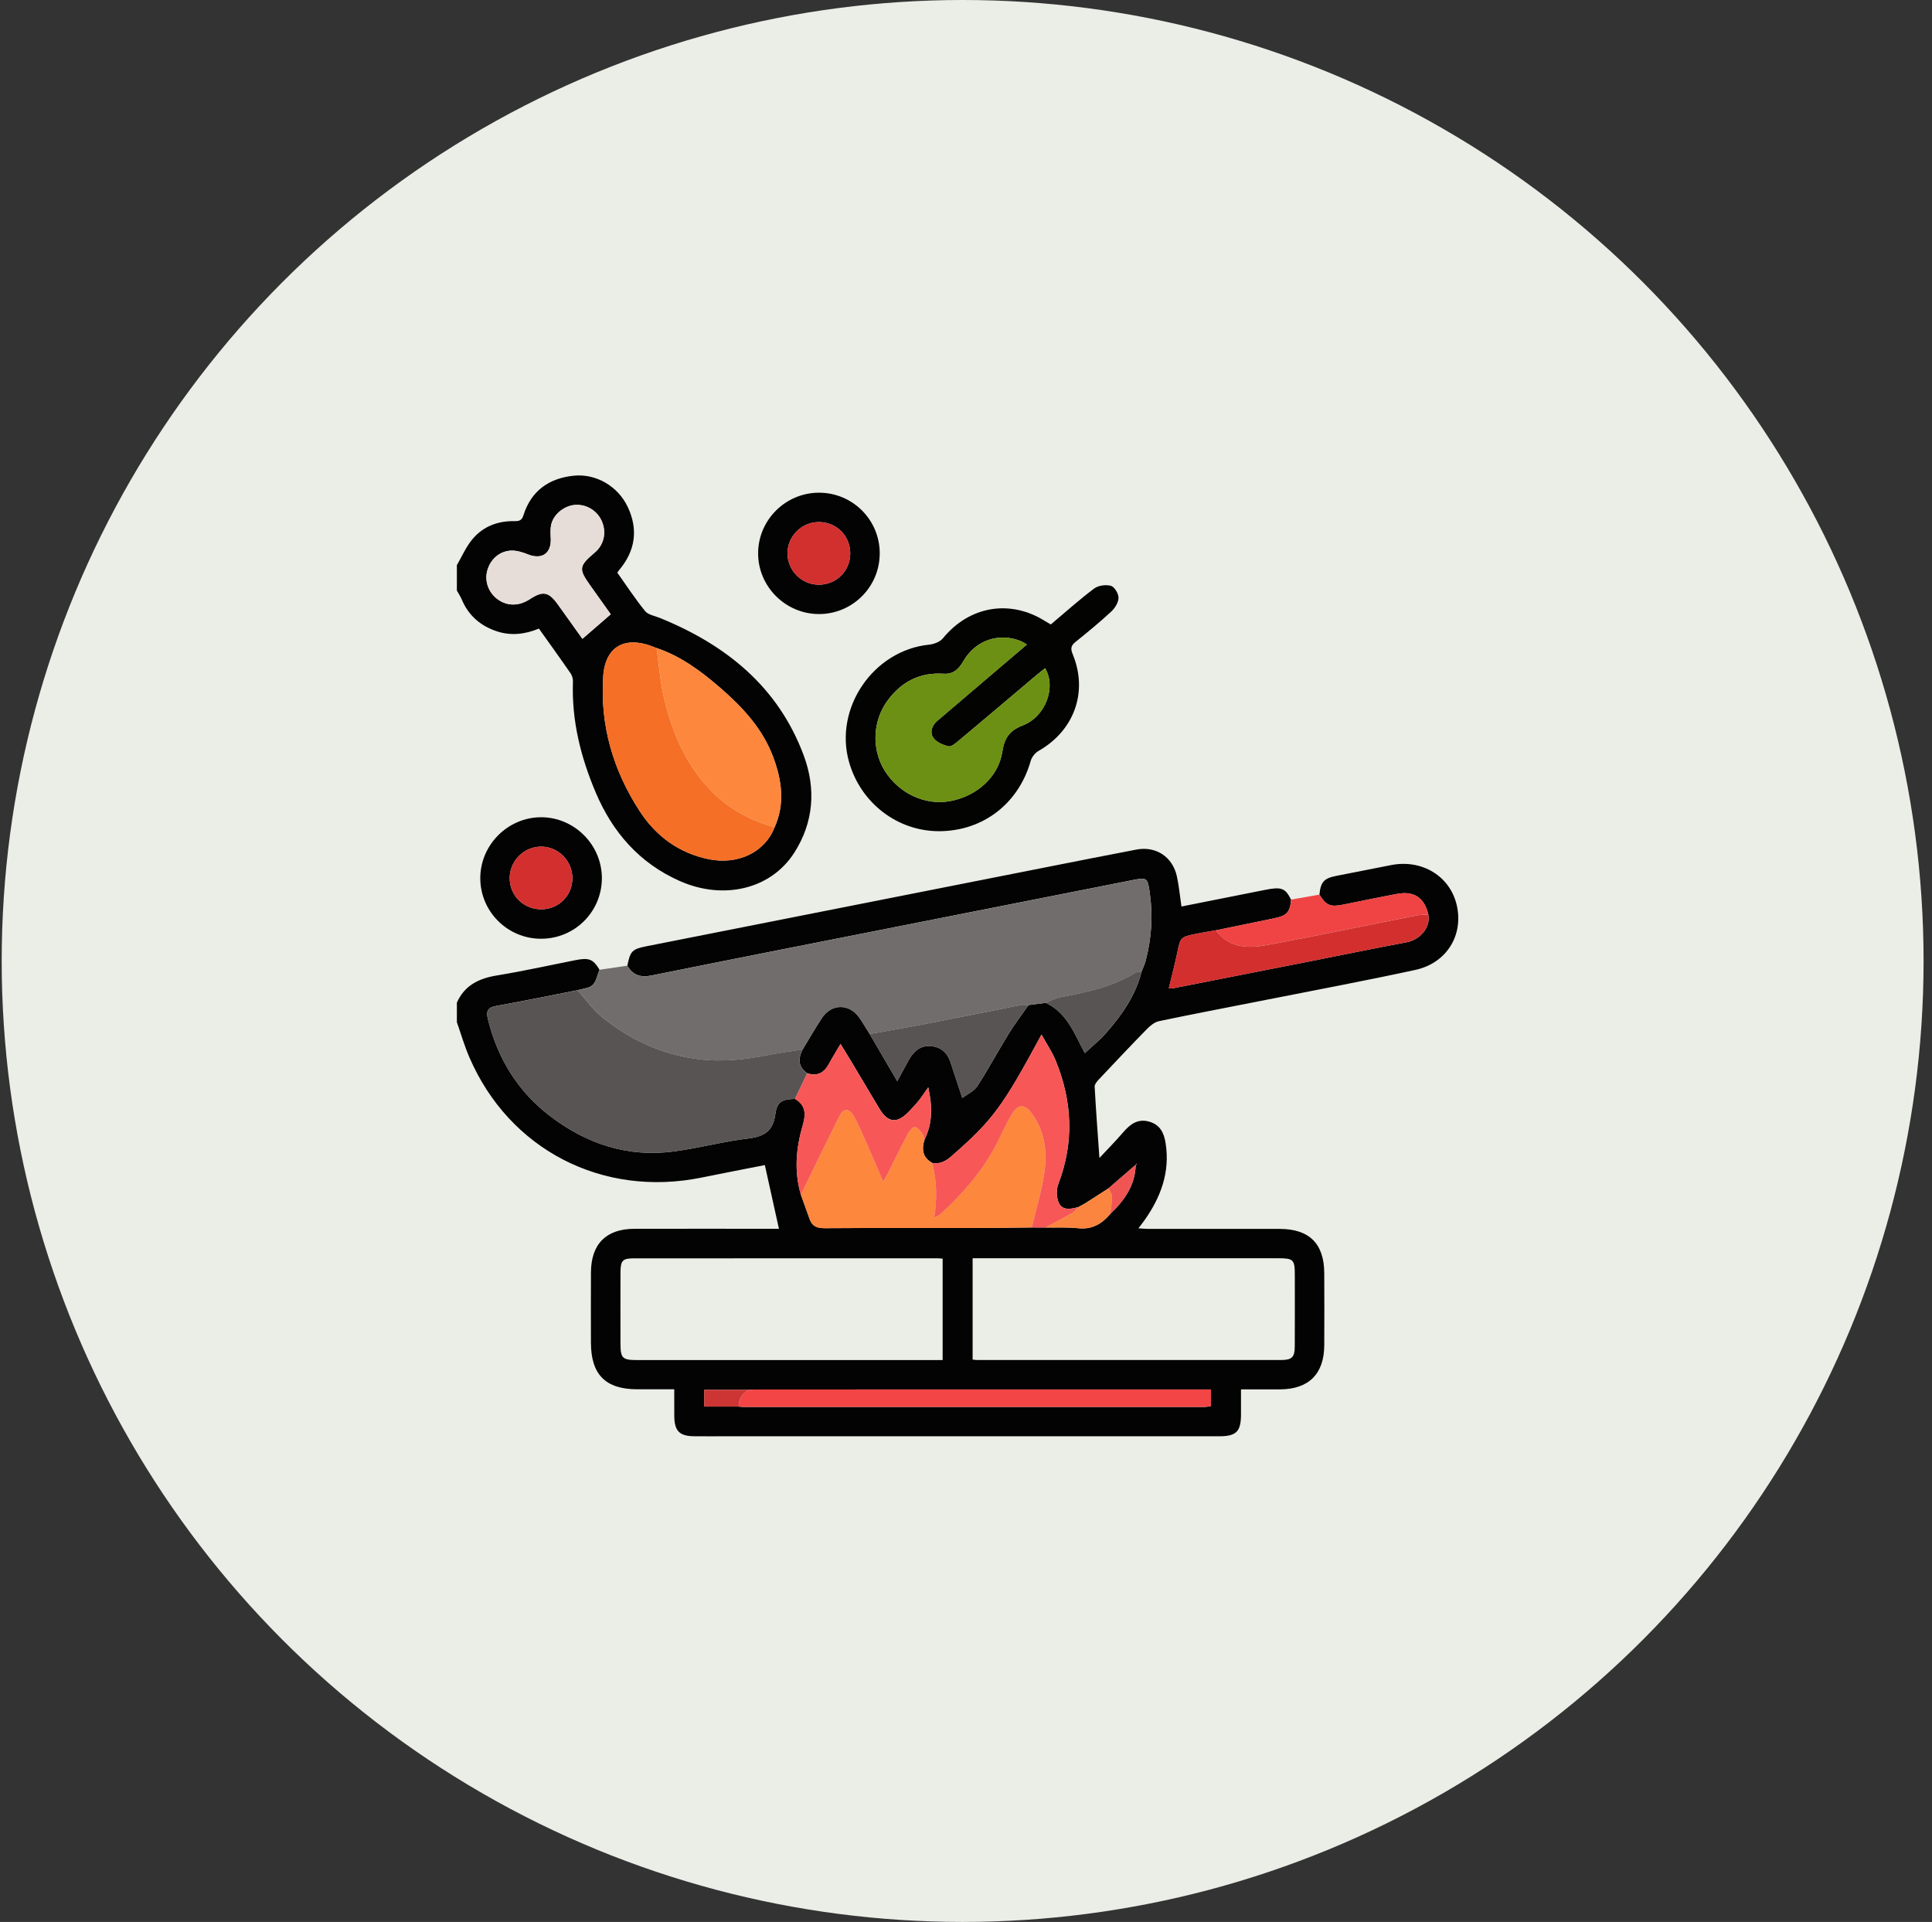 <svg width="191" height="190" viewBox="0 0 191 190" fill="none" xmlns="http://www.w3.org/2000/svg">
<rect x="0" y="0" width="191" height="190" fill="#333333" stroke="none"/>
<circle cx="95.167" cy="95" r="95" fill="#EBEEE7"/>
<g clip-path="url(#clip0_128_3496)">
<path d="M62.019 95.468C62.315 93.99 62.503 93.823 63.978 93.532C77.132 90.935 90.284 88.332 103.438 85.731C106.403 85.146 109.367 84.556 112.336 83.99C114.284 83.617 115.938 84.708 116.355 86.663C116.556 87.601 116.645 88.564 116.8 89.616C119.561 89.067 122.325 88.518 125.088 87.969C126.692 87.652 127.06 87.792 127.639 88.936C127.532 90.204 127.225 90.528 125.9 90.799C123.996 91.189 122.095 91.58 120.191 91.972C119.559 92.084 118.927 92.178 118.299 92.306C116.684 92.638 116.706 92.647 116.386 94.19C116.144 95.361 115.834 96.517 115.548 97.712C115.735 97.712 115.829 97.727 115.919 97.71C120.455 96.82 124.992 95.93 129.528 95.032C132.708 94.403 135.883 93.745 139.071 93.15C140.318 92.918 141.454 91.755 141.209 90.427C140.827 88.757 139.805 88.058 138.126 88.371C136.363 88.697 134.607 89.067 132.849 89.42C131.512 89.689 131.141 89.539 130.439 88.445C130.565 87.185 130.889 86.827 132.11 86.588C133.909 86.235 135.709 85.884 137.506 85.526C140.575 84.914 143.365 86.614 144.021 89.503C144.692 92.459 143.019 95.214 139.916 95.886C134.856 96.984 129.765 97.932 124.686 98.939C121.31 99.609 117.929 100.247 114.562 100.956C114.124 101.048 113.695 101.416 113.363 101.754C111.772 103.38 110.21 105.034 108.653 106.691C108.459 106.897 108.207 107.19 108.219 107.429C108.347 109.778 108.527 112.127 108.691 114.475C109.394 113.721 110.244 112.862 111.031 111.948C111.726 111.142 112.472 110.562 113.61 110.883C114.693 111.19 115.078 112.001 115.238 113.034C115.681 115.886 114.758 118.348 113.15 120.629C112.986 120.861 112.806 121.084 112.545 121.43C112.925 121.454 113.191 121.485 113.458 121.485C117.808 121.488 122.16 121.483 126.51 121.488C129.436 121.49 130.906 122.949 130.918 125.861C130.928 128.244 130.933 130.624 130.918 133.007C130.901 135.837 129.375 137.341 126.544 137.351C125.292 137.356 124.042 137.351 122.686 137.351C122.686 138.229 122.688 139.054 122.686 139.879C122.678 141.523 122.209 141.988 120.542 141.988C104.235 141.988 87.927 141.988 71.62 141.988C70.622 141.988 69.622 141.995 68.624 141.986C67.171 141.973 66.672 141.465 66.66 139.987C66.652 139.153 66.657 138.316 66.657 137.344C65.429 137.344 64.221 137.344 63.01 137.344C59.863 137.341 58.425 135.895 58.42 132.728C58.417 130.411 58.408 128.094 58.422 125.776C58.442 122.975 59.926 121.485 62.714 121.478C67.195 121.466 71.673 121.476 76.154 121.476C76.466 121.476 76.776 121.476 77.007 121.476C76.541 119.369 76.086 117.322 75.614 115.179C73.642 115.566 71.506 115.975 69.372 116.41C59.57 118.413 50.352 113.663 46.409 104.538C45.92 103.409 45.576 102.219 45.167 101.055C45.167 100.412 45.167 99.768 45.167 99.125C45.927 97.4 47.346 96.723 49.132 96.43C51.718 96.007 54.283 95.436 56.855 94.926C58.229 94.652 58.621 94.802 59.27 95.862C59.052 96.382 58.955 97.023 58.582 97.383C58.243 97.71 57.608 97.732 57.102 97.886C54.424 98.411 51.752 98.963 49.066 99.444C48.211 99.599 48.039 99.95 48.24 100.76C49.197 104.645 51.183 107.879 54.361 110.315C57.974 113.084 62.055 114.439 66.633 113.827C69.111 113.496 71.545 112.84 74.025 112.538C75.592 112.347 76.425 111.79 76.648 110.158C76.818 108.909 77.307 108.668 78.593 108.636C79.659 109.25 79.685 110.141 79.37 111.205C78.702 113.479 78.491 115.784 79.177 118.104C79.467 118.914 79.758 119.724 80.049 120.535C80.303 121.243 80.794 121.42 81.543 121.415C86.564 121.379 91.587 121.401 96.608 121.393C98.41 121.391 100.209 121.362 102.011 121.345C102.464 121.347 102.915 121.347 103.368 121.35C104.453 121.367 105.543 121.304 106.618 121.418C107.979 121.56 108.941 120.98 109.764 120.007C111.159 118.679 112.223 117.182 112.278 115.162C112.32 115.143 112.358 115.121 112.399 115.102C112.385 115.078 112.37 115.053 112.358 115.029C112.329 115.07 112.303 115.111 112.273 115.155C111.377 115.929 110.481 116.706 109.585 117.48C108.931 117.9 108.277 118.321 107.623 118.742C107.488 118.827 107.354 118.914 107.219 118.999L107.238 118.984C107.107 119.057 106.974 119.129 106.843 119.202L106.858 119.192C106.773 119.241 106.688 119.289 106.604 119.335L106.589 119.328C105.879 119.533 105.058 119.69 104.69 118.936C104.436 118.413 104.414 117.608 104.625 117.059C106.204 112.939 106.015 108.876 104.366 104.846C104.012 103.985 103.474 103.198 102.966 102.274C99.076 109.483 98.136 110.733 94.077 114.289C93.51 114.787 92.929 115.104 92.163 114.966C91.2 114.429 91.098 113.609 91.405 112.656C92.2 111.043 92.185 109.384 91.769 107.49C91.371 108.048 91.115 108.452 90.819 108.82C90.519 109.195 90.182 109.541 89.85 109.889C88.698 111.099 87.794 111.016 86.944 109.608C86.033 108.099 85.14 106.578 84.234 105.063C83.883 104.478 83.522 103.897 83.098 103.203C82.657 103.956 82.284 104.548 81.955 105.165C81.48 106.053 80.804 106.423 79.811 106.101C78.879 105.465 78.891 104.647 79.356 103.743C79.988 102.703 80.589 101.643 81.262 100.63C82.211 99.2 83.955 99.19 84.946 100.593C85.314 101.116 85.634 101.674 85.975 102.214C86.845 103.702 87.712 105.187 88.702 106.882C89.16 106.043 89.502 105.407 89.85 104.776C90.318 103.929 90.996 103.339 92.004 103.414C92.987 103.486 93.658 104.055 93.97 105.013C94.326 106.103 94.69 107.192 95.135 108.547C95.656 108.15 96.303 107.869 96.62 107.378C97.717 105.683 98.671 103.897 99.732 102.18C100.333 101.208 101.033 100.293 101.687 99.355C102.249 99.282 102.813 99.21 103.375 99.139C105.465 100.09 106.199 102.139 107.248 104.11C107.999 103.409 108.699 102.85 109.285 102.19C110.886 100.383 112.264 98.436 112.862 96.041C112.998 95.683 113.167 95.335 113.264 94.964C113.855 92.732 113.991 90.477 113.656 88.182C113.46 86.842 113.39 86.726 112.109 86.977C104.794 88.419 97.482 89.87 90.168 91.317C81.594 93.015 73.017 94.696 64.448 96.428C63.349 96.658 62.576 96.421 62.019 95.468ZM73.981 137.397C72.526 137.397 71.068 137.397 69.624 137.397C69.624 138.016 69.624 138.512 69.624 139.054C70.799 139.054 71.913 139.054 73.027 139.054C73.187 139.066 73.347 139.09 73.507 139.09C88.673 139.092 103.84 139.092 119.009 139.09C119.254 139.09 119.496 139.042 119.719 139.018C119.719 138.437 119.719 137.936 119.719 137.363C119.343 137.363 119.026 137.363 118.709 137.363C104.121 137.363 89.533 137.363 74.945 137.365C74.626 137.363 74.303 137.385 73.981 137.397ZM96.155 134.409C96.373 134.429 96.496 134.451 96.622 134.451C106.64 134.453 116.655 134.455 126.672 134.448C127.714 134.448 127.997 134.165 128.002 133.13C128.017 130.781 128.007 128.432 128.007 126.086C128.007 124.504 127.891 124.39 126.299 124.39C116.573 124.39 106.846 124.39 97.119 124.39C96.806 124.39 96.496 124.39 96.155 124.39C96.155 127.777 96.155 131.05 96.155 134.409ZM93.19 124.429C92.975 124.412 92.849 124.395 92.725 124.395C82.708 124.393 72.693 124.393 62.675 124.398C61.547 124.398 61.348 124.611 61.343 125.789C61.334 128.103 61.338 130.421 61.341 132.736C61.341 134.293 61.503 134.455 63.048 134.455C72.775 134.455 82.502 134.455 92.229 134.455C92.539 134.455 92.851 134.455 93.19 134.455C93.19 131.059 93.19 127.787 93.19 124.429Z" fill="#040303"/>
<path d="M45.167 55.87C45.658 55.026 46.053 54.105 46.663 53.355C47.715 52.063 49.175 51.49 50.839 51.519C51.316 51.526 51.583 51.468 51.747 50.941C52.51 48.524 54.264 47.279 56.722 47.027C58.914 46.802 61.089 48.055 62.065 50.128C63.106 52.341 62.816 54.434 61.234 56.325C61.174 56.398 61.12 56.48 61.026 56.608C61.925 57.873 62.787 59.192 63.775 60.411C64.073 60.778 64.715 60.878 65.206 61.078C71.763 63.732 76.934 67.89 79.46 74.689C80.678 77.967 80.455 81.293 78.511 84.317C76.207 87.899 71.535 89.034 67.161 87.079C63.208 85.313 60.556 82.275 58.887 78.332C57.407 74.832 56.502 71.216 56.642 67.382C56.652 67.116 56.569 66.797 56.419 66.581C55.4 65.103 54.349 63.647 53.276 62.14C51.895 62.721 50.493 62.866 49.112 62.409C47.521 61.881 46.319 60.861 45.654 59.274C45.523 58.964 45.331 58.679 45.167 58.381C45.167 57.544 45.167 56.707 45.167 55.87ZM64.913 64.068C64.582 63.947 64.257 63.804 63.918 63.71C61.51 63.03 59.926 64.102 59.658 66.581C59.648 66.678 59.641 66.775 59.636 66.869C59.309 71.729 60.626 76.17 63.249 80.202C64.843 82.65 67.105 84.326 70.041 84.934C72.962 85.538 75.631 84.244 76.575 81.787C77.622 79.46 77.29 77.138 76.447 74.864C75.401 72.038 73.4 69.895 71.172 67.97C69.297 66.354 67.314 64.866 64.913 64.068ZM57.58 63.154C58.529 62.329 59.435 61.545 60.379 60.725C59.754 59.847 59.067 58.882 58.379 57.917C57.177 56.231 57.211 55.974 58.815 54.608C59.677 53.875 59.958 52.721 59.544 51.64C59.125 50.551 58.062 49.855 56.906 49.91C55.838 49.964 54.748 50.793 54.501 51.836C54.392 52.293 54.433 52.791 54.45 53.27C54.504 54.726 53.556 55.353 52.186 54.804C51.665 54.596 51.076 54.409 50.529 54.431C49.371 54.482 48.48 55.297 48.175 56.398C47.879 57.467 48.308 58.626 49.245 59.279C50.195 59.941 51.336 59.92 52.404 59.218C53.661 58.393 54.242 58.497 55.126 59.721C55.966 60.89 56.797 62.06 57.58 63.154Z" fill="#040303"/>
<path d="M57.102 97.894C57.608 97.739 58.243 97.717 58.582 97.391C58.955 97.03 59.052 96.389 59.27 95.869C60.188 95.736 61.103 95.601 62.021 95.468C62.578 96.423 63.351 96.658 64.451 96.435C73.017 94.703 81.596 93.022 90.17 91.324C97.485 89.875 104.797 88.426 112.111 86.984C113.392 86.733 113.463 86.849 113.659 88.189C113.993 90.482 113.857 92.739 113.266 94.972C113.17 95.339 113 95.69 112.864 96.048C112.649 96.092 112.399 96.08 112.223 96.189C109.946 97.584 107.393 98.109 104.818 98.59C104.322 98.682 103.857 98.958 103.377 99.149C102.815 99.222 102.251 99.294 101.689 99.365C101.432 99.36 101.168 99.311 100.921 99.36C97.853 99.96 94.789 100.588 91.718 101.184C89.807 101.554 87.889 101.88 85.975 102.226C85.634 101.684 85.316 101.125 84.946 100.605C83.955 99.205 82.211 99.212 81.262 100.642C80.589 101.655 79.988 102.717 79.356 103.755C78.254 103.929 77.142 104.067 76.05 104.287C73.722 104.754 71.382 105.01 69.016 104.708C65.458 104.251 62.302 102.811 59.541 100.569C58.611 99.814 57.906 98.791 57.102 97.894Z" fill="#726D6D"/>
<path d="M103.884 61.733C105.337 60.512 106.7 59.283 108.163 58.185C108.575 57.875 109.328 57.774 109.83 57.916C110.183 58.016 110.585 58.693 110.578 59.104C110.571 59.569 110.22 60.125 109.854 60.464C108.723 61.511 107.529 62.495 106.325 63.461C105.862 63.831 105.826 64.135 106.049 64.675C107.589 68.4 106.201 72.227 102.67 74.237C102.331 74.43 102.004 74.842 101.898 75.216C100.718 79.408 97.225 82.132 92.914 82.171C88.758 82.207 85.096 79.413 83.936 75.323C82.429 70.004 86.346 64.29 91.846 63.731C92.331 63.683 92.936 63.449 93.227 63.093C95.821 59.919 99.849 59.215 103.317 61.4C103.482 61.496 103.649 61.593 103.884 61.733ZM101.52 63.719C101.265 63.569 101.137 63.473 100.994 63.412C98.824 62.491 96.458 63.26 95.251 65.34C94.794 66.131 94.258 66.673 93.287 66.605C90.974 66.448 89.16 67.372 87.792 69.193C86.261 71.228 86.142 74.053 87.457 76.179C88.865 78.453 91.485 79.662 93.975 79.186C96.613 78.683 98.715 76.774 99.09 74.309C99.291 72.993 99.783 72.222 101.093 71.721C103.365 70.853 104.443 67.948 103.322 66.058C102.992 66.322 102.665 66.576 102.35 66.842C99.817 68.978 97.291 71.121 94.75 73.248C94.462 73.487 94.048 73.84 93.774 73.777C93.236 73.651 92.595 73.39 92.292 72.969C91.89 72.413 92.108 71.733 92.67 71.254C94.309 69.856 95.951 68.46 97.591 67.062C98.885 65.964 100.173 64.866 101.52 63.719Z" fill="#030302"/>
<path d="M53.506 92.804C50.19 92.814 47.487 90.129 47.482 86.825C47.477 83.533 50.197 80.799 53.486 80.792C56.773 80.787 59.498 83.508 59.502 86.803C59.505 90.122 56.831 92.797 53.506 92.804ZM56.589 86.788C56.574 85.059 55.133 83.651 53.423 83.697C51.742 83.741 50.376 85.151 50.389 86.832C50.401 88.571 51.8 89.918 53.564 89.892C55.269 89.868 56.606 88.496 56.589 86.788Z" fill="#040303"/>
<path d="M86.971 54.731C86.956 58.044 84.255 60.72 80.942 60.705C77.641 60.691 74.931 57.967 74.948 54.677C74.965 51.38 77.687 48.693 80.996 48.708C84.314 48.722 86.988 51.417 86.971 54.731ZM80.928 57.803C82.667 57.82 84.052 56.453 84.057 54.719C84.062 52.974 82.698 51.608 80.952 51.61C79.269 51.613 77.886 52.967 77.854 54.644C77.823 56.361 79.208 57.786 80.928 57.803Z" fill="#040303"/>
<path d="M120.191 91.97C122.092 91.578 123.996 91.184 125.9 90.797C127.225 90.526 127.532 90.204 127.639 88.934C128.571 88.77 129.504 88.608 130.439 88.443C131.139 89.534 131.509 89.684 132.849 89.415C134.607 89.065 136.363 88.695 138.126 88.366C139.805 88.054 140.827 88.755 141.209 90.422C140.824 90.444 140.429 90.419 140.054 90.494C135.062 91.481 130.085 92.541 125.079 93.45C123.282 93.782 121.453 93.661 120.191 91.97Z" fill="#F04444"/>
<path d="M57.102 97.894C57.906 98.791 58.611 99.814 59.536 100.564C62.298 102.806 65.453 104.248 69.011 104.703C71.378 105.005 73.717 104.751 76.045 104.282C77.14 104.062 78.249 103.926 79.351 103.75C78.886 104.654 78.874 105.472 79.806 106.108C79.402 106.952 78.995 107.797 78.591 108.641C77.304 108.672 76.815 108.914 76.646 110.162C76.423 111.795 75.59 112.351 74.022 112.542C71.542 112.845 69.108 113.5 66.63 113.832C62.053 114.444 57.969 113.089 54.358 110.319C51.181 107.884 49.197 104.65 48.238 100.765C48.039 99.954 48.209 99.604 49.064 99.449C51.75 98.968 54.424 98.418 57.102 97.894Z" fill="#595454"/>
<path d="M102.009 121.35C100.207 121.367 98.407 121.396 96.606 121.398C91.585 121.405 86.561 121.383 81.54 121.42C80.794 121.425 80.3 121.248 80.046 120.539C79.755 119.729 79.465 118.919 79.174 118.108C80.439 115.522 81.688 112.932 82.972 110.358C83.391 109.519 83.965 109.531 84.43 110.37C84.786 111.014 85.089 111.689 85.387 112.363C85.999 113.747 86.593 115.138 87.31 116.797C87.537 116.415 87.61 116.309 87.668 116.195C88.359 114.828 89.034 113.452 89.749 112.1C89.899 111.814 90.187 111.427 90.434 111.413C90.667 111.398 90.955 111.785 91.163 112.042C91.296 112.206 91.326 112.453 91.4 112.663C91.093 113.616 91.195 114.436 92.159 114.973C92.614 116.761 92.655 118.561 92.352 120.375C92.338 120.401 92.321 120.428 92.306 120.455C92.321 120.428 92.335 120.399 92.35 120.372C92.573 120.244 92.827 120.15 93.011 119.981C95.152 118.012 97.053 115.847 98.424 113.261C98.965 112.24 99.408 111.166 100.004 110.179C100.631 109.139 101.239 109.069 101.948 109.995C103.201 111.628 103.511 113.607 103.285 115.554C103.063 117.513 102.45 119.422 102.009 121.35Z" fill="#FE873E"/>
<path d="M92.352 120.378C92.655 118.563 92.614 116.764 92.159 114.976C92.926 115.114 93.505 114.797 94.072 114.299C98.129 110.741 99.071 109.493 102.961 102.284C103.469 103.208 104.007 103.994 104.361 104.855C106.01 108.883 106.197 112.947 104.62 117.069C104.409 117.618 104.431 118.423 104.685 118.946C105.051 119.7 105.872 119.541 106.584 119.337C106.405 119.531 106.257 119.783 106.039 119.908C105.16 120.414 104.259 120.878 103.365 121.357C102.912 121.355 102.462 121.355 102.009 121.352C102.45 119.425 103.062 117.514 103.288 115.562C103.513 113.614 103.203 111.636 101.951 110.003C101.239 109.076 100.631 109.147 100.006 110.187C99.412 111.174 98.967 112.248 98.427 113.268C97.056 115.854 95.155 118.019 93.013 119.988C92.827 120.155 92.573 120.247 92.352 120.378Z" fill="#F75757"/>
<path d="M73.981 137.397C74.303 137.385 74.623 137.363 74.945 137.363C89.533 137.36 104.121 137.36 118.709 137.36C119.026 137.36 119.343 137.36 119.719 137.36C119.719 137.934 119.719 138.434 119.719 139.015C119.496 139.039 119.251 139.087 119.009 139.087C103.842 139.09 88.676 139.09 73.507 139.087C73.347 139.087 73.187 139.063 73.027 139.051C73.037 138.325 73.349 137.769 73.981 137.397Z" fill="#F34545"/>
<path d="M91.4 112.666C91.325 112.456 91.296 112.209 91.163 112.044C90.957 111.788 90.667 111.401 90.434 111.415C90.189 111.43 89.901 111.817 89.749 112.102C89.034 113.457 88.359 114.831 87.668 116.198C87.61 116.311 87.537 116.418 87.31 116.8C86.59 115.141 85.999 113.75 85.387 112.366C85.089 111.694 84.784 111.019 84.43 110.373C83.965 109.531 83.391 109.521 82.972 110.361C81.688 112.937 80.439 115.528 79.174 118.111C78.491 115.791 78.699 113.486 79.368 111.212C79.68 110.148 79.654 109.258 78.591 108.643C78.995 107.799 79.402 106.955 79.806 106.111C80.799 106.432 81.475 106.062 81.95 105.175C82.279 104.558 82.652 103.965 83.093 103.213C83.517 103.907 83.878 104.488 84.229 105.073C85.135 106.587 86.028 108.109 86.939 109.618C87.789 111.026 88.693 111.111 89.846 109.899C90.177 109.55 90.514 109.202 90.814 108.83C91.112 108.459 91.369 108.058 91.764 107.499C92.18 109.393 92.195 111.053 91.4 112.666Z" fill="#F85757"/>
<path d="M120.191 91.97C121.453 93.661 123.282 93.782 125.076 93.455C130.083 92.546 135.06 91.486 140.052 90.499C140.427 90.424 140.819 90.448 141.207 90.427C141.452 91.752 140.316 92.916 139.068 93.15C135.881 93.746 132.706 94.406 129.526 95.032C124.989 95.927 120.453 96.82 115.916 97.71C115.829 97.727 115.732 97.713 115.546 97.713C115.834 96.518 116.141 95.361 116.384 94.191C116.703 92.647 116.682 92.638 118.297 92.306C118.927 92.176 119.561 92.081 120.191 91.97Z" fill="#D32F2F"/>
<path d="M85.97 102.224C87.884 101.878 89.804 101.551 91.713 101.181C94.784 100.586 97.848 99.96 100.917 99.357C101.164 99.309 101.428 99.357 101.684 99.362C101.03 100.303 100.33 101.215 99.73 102.187C98.669 103.907 97.712 105.692 96.618 107.386C96.3 107.879 95.654 108.16 95.133 108.554C94.685 107.202 94.324 106.113 93.968 105.02C93.655 104.062 92.984 103.494 92.001 103.421C90.994 103.346 90.315 103.934 89.848 104.783C89.499 105.414 89.155 106.05 88.7 106.89C87.707 105.196 86.84 103.711 85.97 102.224Z" fill="#595454"/>
<path d="M103.373 99.144C103.852 98.953 104.315 98.68 104.814 98.586C107.388 98.104 109.941 97.579 112.218 96.184C112.395 96.075 112.644 96.087 112.86 96.043C112.261 98.438 110.883 100.385 109.282 102.192C108.696 102.853 107.996 103.411 107.245 104.113C106.199 102.144 105.463 100.095 103.373 99.144Z" fill="#595454"/>
<path d="M103.365 121.357C104.259 120.878 105.16 120.411 106.039 119.908C106.257 119.782 106.405 119.531 106.584 119.337C106.584 119.337 106.599 119.345 106.599 119.347C106.684 119.299 106.768 119.25 106.853 119.202L106.839 119.212C106.969 119.139 107.103 119.066 107.233 118.994L107.214 119.008C107.35 118.924 107.483 118.837 107.618 118.752C108.272 118.331 108.926 117.91 109.58 117.489C109.706 117.763 109.931 118.034 109.934 118.307C109.939 118.875 109.825 119.446 109.759 120.017C108.936 120.987 107.974 121.57 106.613 121.427C105.54 121.311 104.448 121.372 103.365 121.357Z" fill="#FB853E"/>
<path d="M73.981 137.397C73.349 137.769 73.034 138.326 73.025 139.054C71.91 139.054 70.799 139.054 69.622 139.054C69.622 138.512 69.622 138.016 69.622 137.397C71.07 137.397 72.526 137.397 73.981 137.397Z" fill="#CD3535"/>
<path d="M109.759 120.014C109.825 119.444 109.939 118.875 109.934 118.304C109.931 118.031 109.704 117.758 109.58 117.487C110.476 116.713 111.372 115.936 112.269 115.162L112.276 115.169C112.22 117.189 111.155 118.686 109.759 120.014Z" fill="#F05554"/>
<path d="M107.618 118.75C107.483 118.834 107.35 118.921 107.214 119.006C107.35 118.919 107.483 118.834 107.618 118.75Z" fill="#F75757"/>
<path d="M112.269 115.162C112.298 115.121 112.324 115.08 112.353 115.037C112.368 115.061 112.383 115.085 112.395 115.109C112.353 115.129 112.315 115.15 112.274 115.17C112.276 115.167 112.269 115.162 112.269 115.162Z" fill="#F05554"/>
<path d="M76.575 81.789C75.631 84.246 72.962 85.538 70.041 84.936C67.103 84.329 64.841 82.65 63.249 80.204C60.624 76.172 59.306 71.728 59.636 66.871C59.643 66.775 59.648 66.678 59.658 66.583C59.926 64.104 61.511 63.032 63.918 63.712C64.257 63.806 64.582 63.949 64.913 64.07C65.165 65.802 65.277 67.568 65.701 69.256C66.565 72.708 67.97 75.92 70.593 78.463C72.288 80.103 74.323 81.143 76.575 81.789Z" fill="#F56F26"/>
<path d="M76.575 81.789C74.323 81.143 72.286 80.103 70.593 78.463C67.972 75.923 66.565 72.711 65.701 69.256C65.277 67.568 65.165 65.8 64.913 64.07C67.314 64.869 69.297 66.354 71.172 67.972C73.4 69.895 75.403 72.038 76.447 74.866C77.29 77.14 77.624 79.462 76.575 81.789Z" fill="#FD873D"/>
<path d="M57.579 63.153C56.797 62.06 55.966 60.887 55.126 59.723C54.242 58.499 53.661 58.393 52.404 59.22C51.336 59.922 50.195 59.944 49.245 59.281C48.31 58.625 47.879 57.469 48.175 56.4C48.48 55.302 49.371 54.484 50.529 54.433C51.076 54.409 51.662 54.595 52.186 54.806C53.556 55.355 54.501 54.728 54.45 53.272C54.433 52.793 54.392 52.295 54.501 51.838C54.748 50.795 55.838 49.965 56.906 49.912C58.061 49.857 59.125 50.553 59.544 51.642C59.96 52.723 59.677 53.877 58.815 54.61C57.211 55.977 57.177 56.233 58.379 57.919C59.066 58.884 59.752 59.849 60.379 60.727C59.435 61.547 58.531 62.331 57.579 63.153Z" fill="#E7DDD8"/>
<path d="M101.52 63.719C100.176 64.866 98.885 65.964 97.594 67.065C95.954 68.463 94.312 69.859 92.672 71.257C92.11 71.736 91.892 72.415 92.294 72.972C92.597 73.39 93.239 73.654 93.777 73.78C94.048 73.843 94.464 73.489 94.753 73.25C97.293 71.124 99.82 68.981 102.353 66.845C102.668 66.579 102.995 66.327 103.324 66.061C104.446 67.953 103.368 70.855 101.096 71.724C99.786 72.224 99.294 72.998 99.093 74.312C98.718 76.777 96.615 78.683 93.978 79.188C91.488 79.662 88.865 78.455 87.46 76.182C86.142 74.053 86.263 71.23 87.794 69.196C89.163 67.377 90.977 66.453 93.29 66.608C94.261 66.673 94.796 66.131 95.254 65.343C96.46 63.262 98.826 62.491 100.997 63.415C101.137 63.473 101.265 63.569 101.52 63.719Z" fill="#6C9013"/>
<path d="M56.589 86.789C56.603 88.496 55.269 89.868 53.564 89.892C51.8 89.919 50.403 88.569 50.389 86.832C50.376 85.151 51.74 83.741 53.423 83.697C55.133 83.651 56.574 85.059 56.589 86.789Z" fill="#D32F2F"/>
<path d="M80.928 57.803C79.208 57.786 77.82 56.361 77.854 54.646C77.886 52.967 79.269 51.613 80.952 51.613C82.698 51.61 84.062 52.975 84.057 54.721C84.055 56.453 82.667 57.82 80.928 57.803Z" fill="#D22F2F"/>
<path d="M92.352 120.377C92.338 120.404 92.323 120.433 92.309 120.46C92.323 120.433 92.338 120.406 92.352 120.377Z" fill="#F75757"/>
</g>
<defs>
<clipPath id="clip0_128_3496">
<rect width="99" height="95" fill="white" transform="translate(45.167 47)"/>
</clipPath>
</defs>
</svg>
